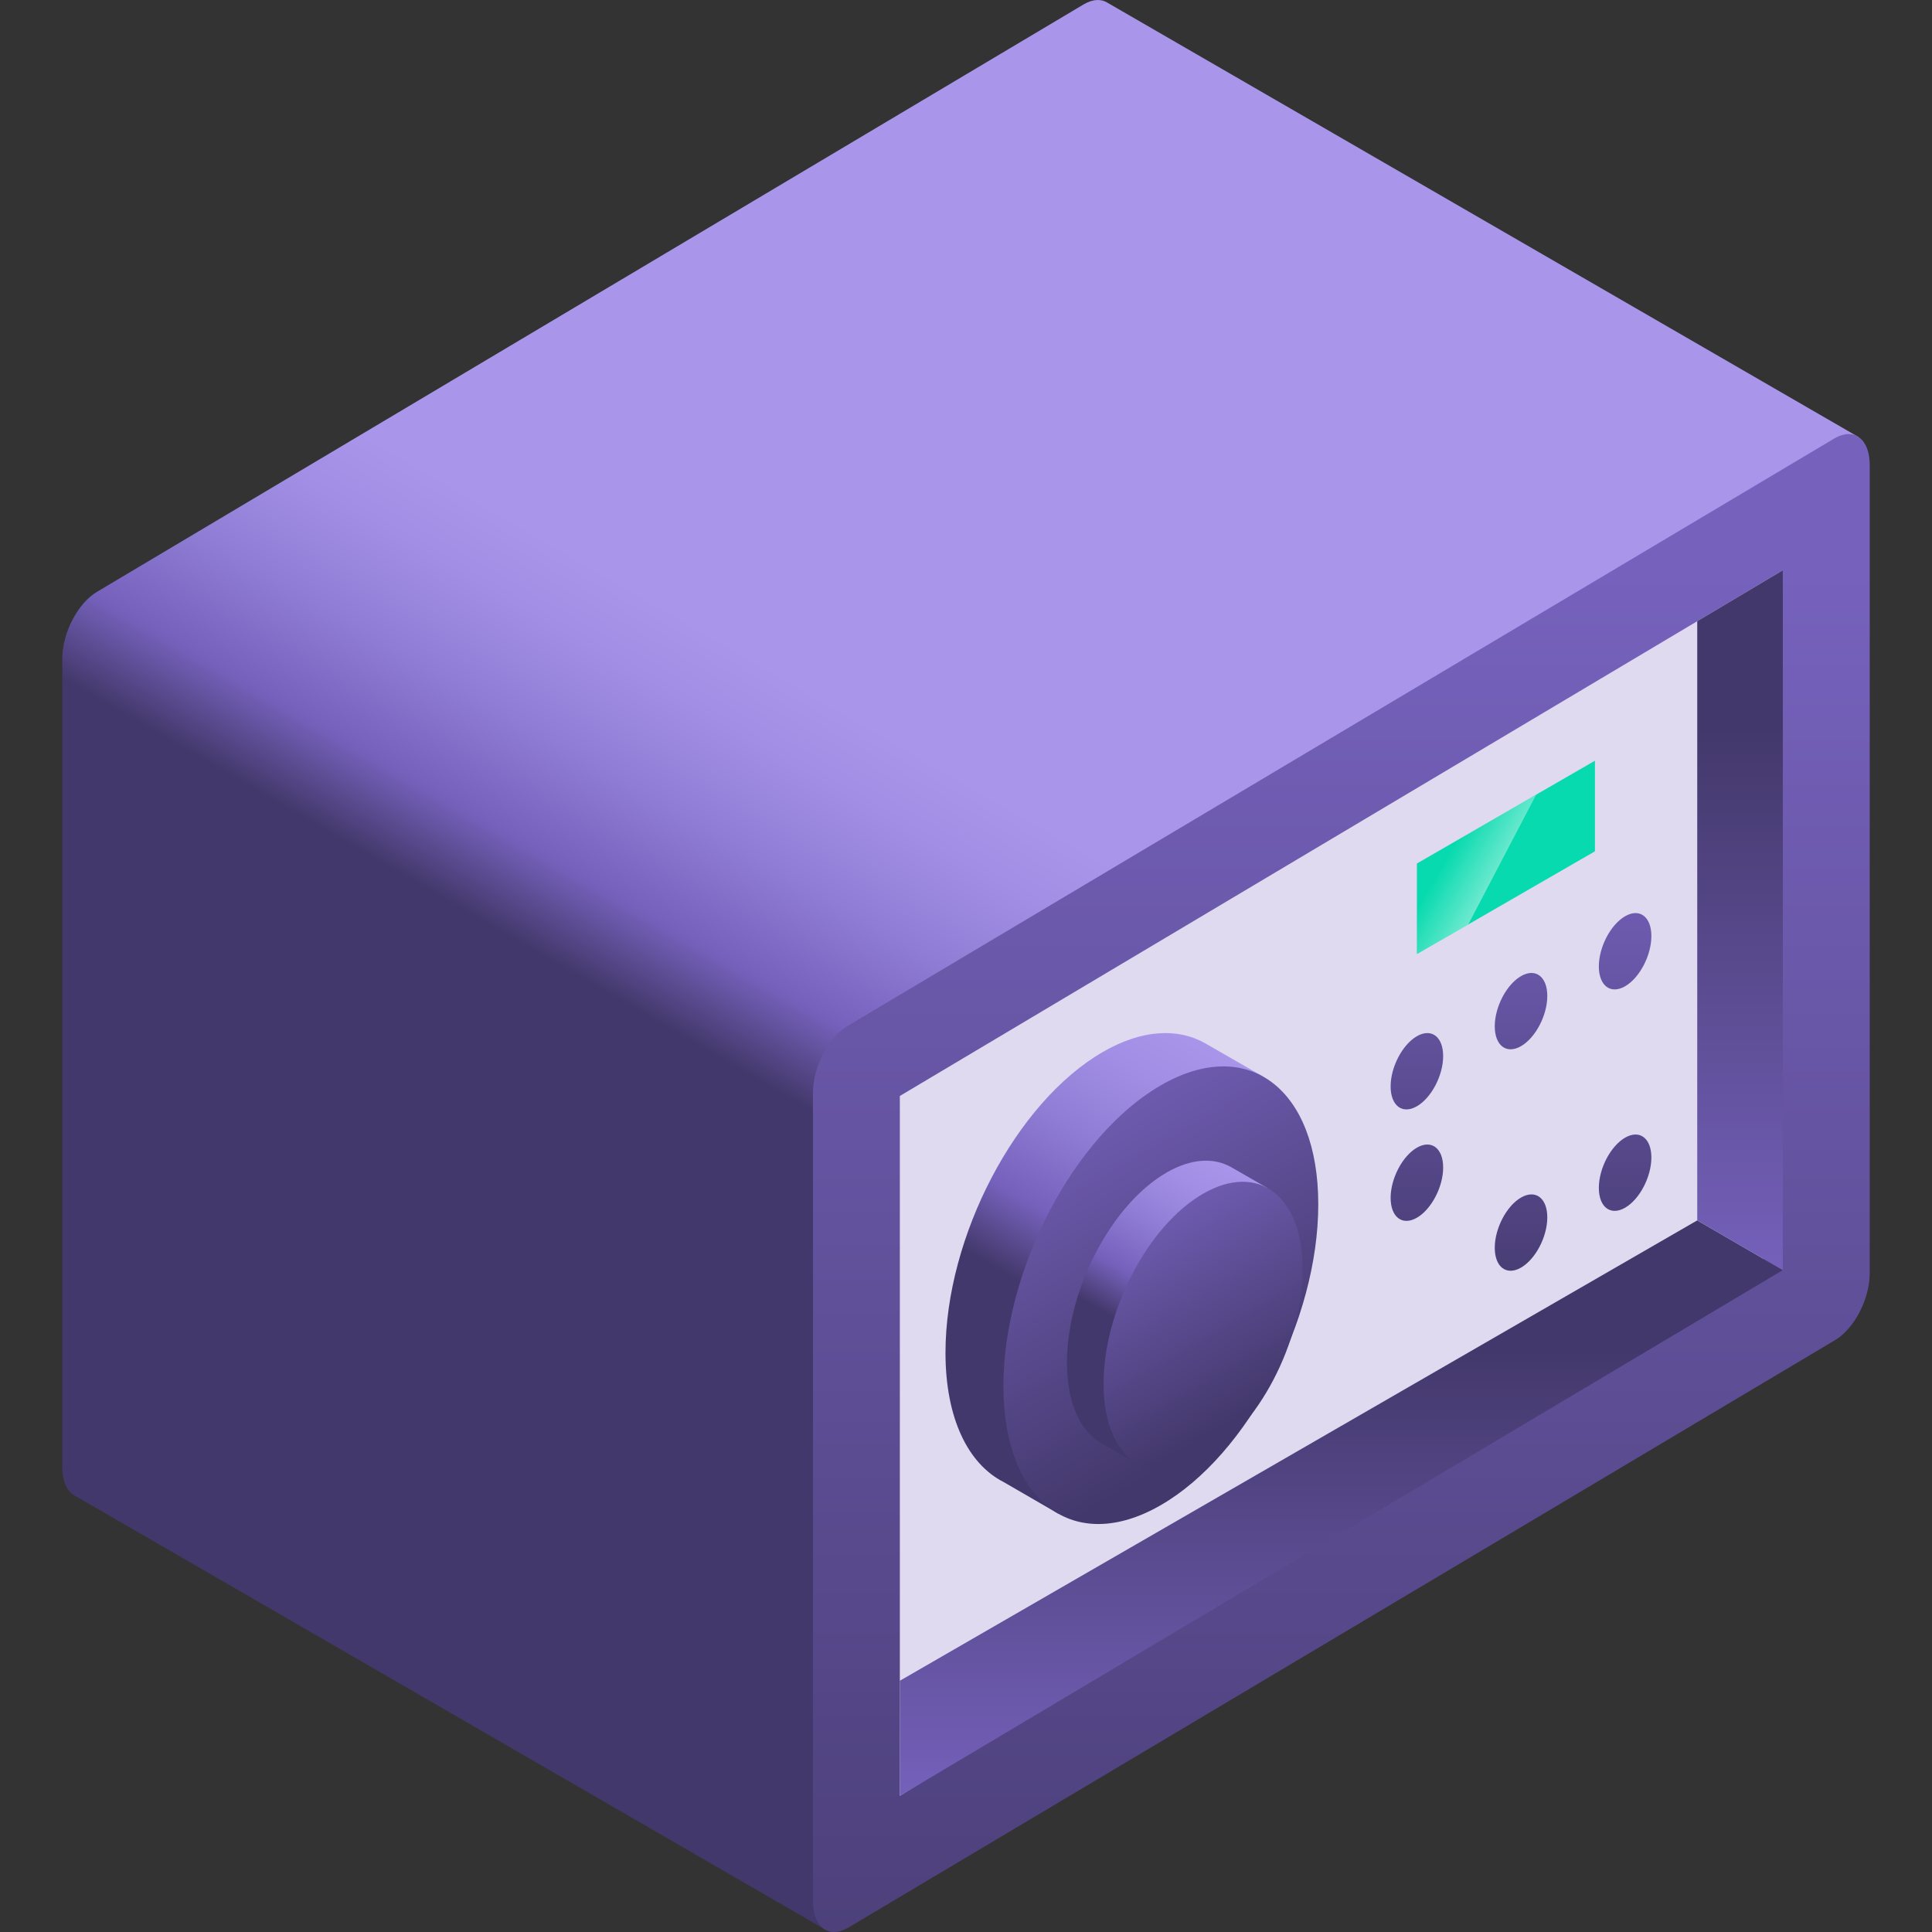<svg enable-background="new 0 0 512 512" height="512" viewBox="0 0 512 512" width="512" xmlns="http://www.w3.org/2000/svg" xmlns:xlink="http://www.w3.org/1999/xlink"><rect x="0" y="0" width="512" height="512" fill="#333333" stroke="none"/><linearGradient id="a"><stop offset="0" stop-color="#43386b"/><stop offset=".248" stop-color="#7662bd"/><stop offset=".527" stop-color="#8f7cd4"/><stop offset=".807" stop-color="#a28fe5"/><stop offset="1" stop-color="#a996eb"/></linearGradient><linearGradient id="b" gradientUnits="userSpaceOnUse" x1="178.807" x2="227.023" xlink:href="#a" y1="273.529" y2="190.016"/><linearGradient id="c"><stop offset="0" stop-color="#43386b"/><stop offset="1" stop-color="#7662bd"/></linearGradient><linearGradient id="d" gradientUnits="userSpaceOnUse" x1="355.468" x2="355.468" xlink:href="#c" y1="598.822" y2="149.523"/><linearGradient id="e" gradientUnits="userSpaceOnUse" x1="375.492" x2="375.492" xlink:href="#c" y1="354.964" y2="219.627"/><linearGradient id="f" gradientUnits="userSpaceOnUse" x1="403.088" x2="403.088" xlink:href="#c" y1="354.963" y2="219.627"/><linearGradient id="g" gradientUnits="userSpaceOnUse" x1="430.67" x2="430.67" xlink:href="#c" y1="354.963" y2="219.627"/><linearGradient id="h" gradientUnits="userSpaceOnUse" x1="375.492" x2="375.492" xlink:href="#c" y1="354.963" y2="219.627"/><linearGradient id="i" gradientUnits="userSpaceOnUse" x1="413.268" x2="383.297" y1="244.4" y2="227.096"><stop offset=".032" stop-color="#fff"/><stop offset="1" stop-color="#fff" stop-opacity="0"/></linearGradient><linearGradient id="j" gradientUnits="userSpaceOnUse" x1="278.642" x2="318.61" xlink:href="#a" y1="344.506" y2="275.28"/><linearGradient id="k" gradientTransform="matrix(.866 -.5 0 1.155 -308.912 -498.549)" gradientUnits="userSpaceOnUse" x1="711.946" x2="711.946" xlink:href="#c" y1="1077.342" y2="970.044"/><linearGradient id="l" gradientUnits="userSpaceOnUse" x1="300.505" x2="325.775" xlink:href="#a" y1="352.317" y2="308.548"/><linearGradient id="m" gradientTransform="matrix(.866 -.5 0 1.155 -308.912 -498.549)" gradientUnits="userSpaceOnUse" x1="724.881" x2="724.881" xlink:href="#c" y1="1075.383" y2="1007.543"/><linearGradient id="n" gradientUnits="userSpaceOnUse" x1="355.468" x2="355.468" xlink:href="#c" y1="357.34" y2="479.863"/><linearGradient id="o" gradientUnits="userSpaceOnUse" x1="461.127" x2="461.127" xlink:href="#c" y1="192.38" y2="341.399"/><path d="m492.566 115.842-198.999-115.077c-1.658-1.085-3.873-1.056-6.308.35l-261.454 155.665c-5.136 2.965-9.299 10.92-9.299 17.768v214.272c0 4.045 1.454 6.798 3.702 7.763l194.568 112.492 3.484 2.04z" fill="url(#b)"/><path d="m486.196 355.219-261.455 155.665c-5.136 2.965-9.299-.182-9.299-7.03v-214.272c0-6.848 4.163-14.803 9.299-17.768l261.455-155.664c5.136-2.965 9.299.182 9.299 7.03v214.272c0 6.847-4.164 14.802-9.299 17.767z" fill="url(#d)"/><path d="m472.469 151.121-5.119 182.499-228.882 142.293v-185.473z" fill="#dfdaef"/><path d="m382.453 279.87c0-5.126-3.117-7.482-6.961-5.263-3.844 2.22-6.961 8.174-6.961 13.301s3.117 7.482 6.961 5.263c3.845-2.22 6.961-8.175 6.961-13.301z" fill="url(#e)"/><path d="m410.049 263.942c0-5.126-3.117-7.482-6.961-5.263-3.844 2.22-6.961 8.174-6.961 13.301 0 5.126 3.117 7.482 6.961 5.262 3.845-2.219 6.961-8.174 6.961-13.3z" fill="url(#f)"/><path d="m437.631 248.072c0-5.126-3.117-7.482-6.961-5.262-3.845 2.22-6.961 8.174-6.961 13.301 0 5.126 3.117 7.482 6.961 5.262s6.961-8.175 6.961-13.301z" fill="url(#g)"/><path d="m382.453 309.409c0-5.126-3.117-7.482-6.961-5.263-3.844 2.22-6.961 8.174-6.961 13.301 0 5.126 3.117 7.482 6.961 5.263 3.845-2.22 6.961-8.175 6.961-13.301z" fill="url(#h)"/><path d="m410.049 293.481c0-5.126-3.117-7.482-6.961-5.263-3.844 2.22-6.961 8.175-6.961 13.301s3.117 7.482 6.961 5.262c3.845-2.219 6.961-8.173 6.961-13.3z" fill="url(#f)"/><path d="m437.631 277.611c0-5.126-3.117-7.482-6.961-5.263-3.845 2.22-6.961 8.175-6.961 13.301s3.117 7.482 6.961 5.262c3.844-2.219 6.961-8.174 6.961-13.3z" fill="url(#g)"/><path d="m382.453 338.554c0-5.126-3.117-7.482-6.961-5.263-3.844 2.22-6.961 8.174-6.961 13.301s3.117 7.482 6.961 5.263c3.845-2.22 6.961-8.175 6.961-13.301z" fill="url(#h)"/><path d="m410.049 322.626c0-5.126-3.117-7.482-6.961-5.262s-6.961 8.174-6.961 13.301c0 5.126 3.117 7.482 6.961 5.263 3.845-2.221 6.961-8.175 6.961-13.302z" fill="url(#f)"/><path d="m437.631 306.756c0-5.126-3.117-7.482-6.961-5.262-3.845 2.22-6.961 8.174-6.961 13.301 0 5.126 3.117 7.482 6.961 5.263 3.844-2.221 6.961-8.176 6.961-13.302z" fill="url(#g)"/><path d="m375.492 228.839 47.182-27.241v24.007l-47.182 27.24z" fill="#06daae"/><path d="m375.492 228.839v24.006l13.609-7.857 18.005-34.401z" fill="url(#i)"/><path d="m334.578 285.217-15.273-8.788c-7.281-4.059-16.71-3.611-27.02 2.341-23.042 13.303-41.721 48.994-41.721 79.717 0 17.39 5.988 29.454 15.361 34.244l14.657 8.483z" fill="url(#j)"/><path d="m349.355 319.157c0-30.723-18.679-44.844-41.721-31.541s-41.722 48.994-41.722 79.717 18.679 44.844 41.722 31.541c23.042-13.303 41.721-48.994 41.721-79.717z" fill="url(#k)"/><path d="m335.871 314.831-9.656-5.556c-4.603-2.566-10.565-2.283-17.084 1.48-14.569 8.411-26.379 30.977-26.379 50.402 0 10.995 3.786 18.623 9.712 21.651l9.267 5.364z" fill="url(#l)"/><path d="m345.214 336.29c0-19.425-11.81-28.353-26.379-19.942s-26.379 30.977-26.379 50.401 11.81 28.353 26.379 19.942 26.379-30.976 26.379-50.401z" fill="url(#m)"/><path d="m238.468 475.913 234.001-139.319-22.683-13.177-211.318 122.004z" fill="url(#n)"/><path d="m449.786 164.626v158.791l22.683 13.177v-185.473z" fill="url(#o)"/></svg>